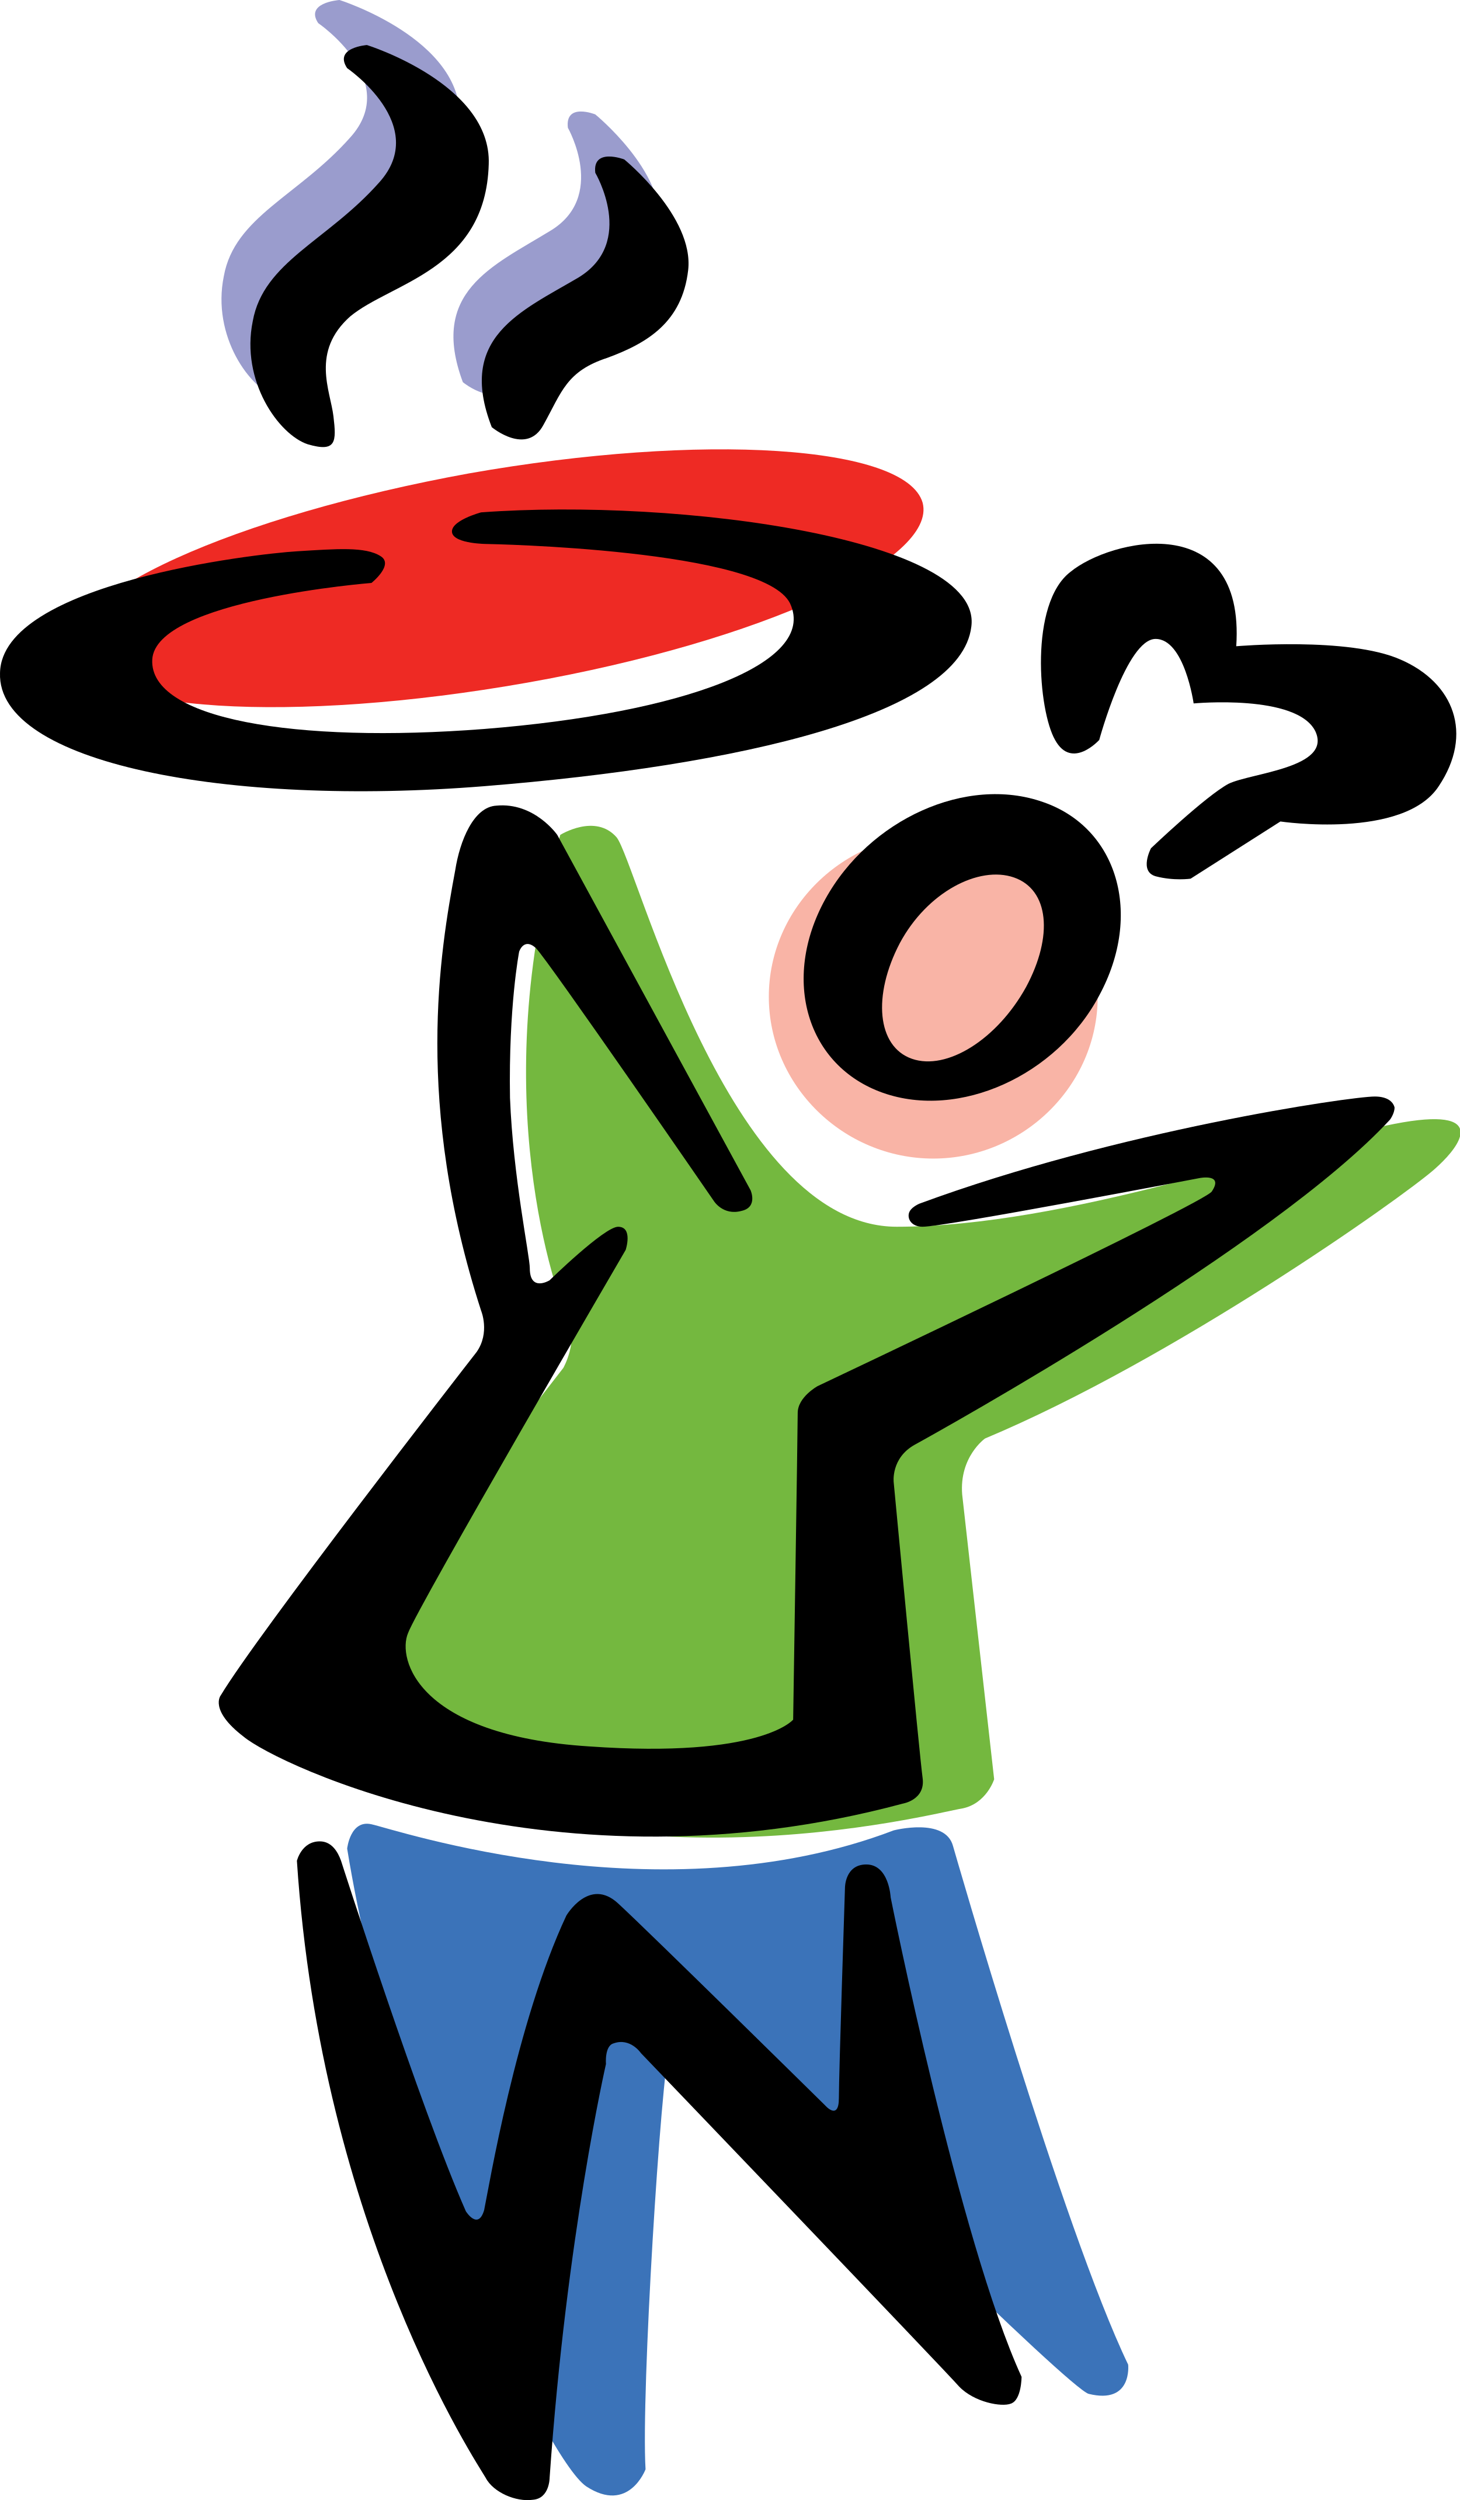 <?xml version="1.0" encoding="utf-8"?>
<!-- Generator: Adobe Illustrator 16.0.0, SVG Export Plug-In . SVG Version: 6.00 Build 0)  -->
<!DOCTYPE svg PUBLIC "-//W3C//DTD SVG 1.1//EN" "http://www.w3.org/Graphics/SVG/1.1/DTD/svg11.dtd">
<svg version="1.1" id="Layer_1" xmlns="http://www.w3.org/2000/svg" xmlns:xlink="http://www.w3.org/1999/xlink" x="0px" y="0px"
	 width="102.653px" height="175.75px" viewBox="45.05 8.504 102.653 175.75" enable-background="new 45.05 8.504 102.653 175.75"
	 xml:space="preserve">
<g>
	<path fill="#9A9CCD" d="M67.423,10.129c0,0,5.887,4.021,2.248,8.042c-3.64,4.107-8.135,5.561-8.885,9.753
		c-0.856,4.192,1.82,7.957,3.854,8.555c2.033,0.685,2.033-0.085,1.819-1.882c-0.214-1.797-1.605-4.534,1.178-7.015
		c2.89-2.396,9.526-3.251,9.74-10.694c0.214-5.646-8.456-8.384-8.456-8.384s0,0-0.001,0s-0.003,0-0.005,0
		C68.771,8.516,66.49,8.72,67.423,10.129L67.423,10.129z"/>
	<path fill="#9A9CCD" d="M84.978,17.487c0,0,2.783,4.876-1.285,7.272c-4.067,2.48-8.456,4.277-6.101,10.608
		c0,0,2.462,2.053,3.639-0.171c1.285-2.31,1.713-3.764,4.496-4.705c2.89-1.027,5.245-2.481,5.673-6.16
		c0.428-3.764-4.496-7.785-4.496-7.785S84.764,15.69,84.978,17.487L84.978,17.487z"/>
	<path fill="#EE2A24" d="M109.918,43.836c1.071,4.021-11.347,9.753-27.83,12.662c-16.484,2.909-30.721,2.053-31.898-2.053
		c-1.177-4.021,11.347-9.667,27.831-12.662C94.505,38.875,108.741,39.815,109.918,43.836L109.918,43.836z"/>
	<path fill="#F9B4A6" d="M122.229,78.57c0,6.245-5.246,11.378-11.562,11.378S99.106,84.815,99.106,78.57
		c0-6.245,5.246-11.378,11.562-11.378S122.229,72.325,122.229,78.57L122.229,78.57z"/>
	<path fill="#3B73B9" d="M112.06,138.285c0,0,7.707,26.862,12.311,36.444c0,0,0.32,2.822-2.783,2.054
		c-1.393-0.429-20.552-19.249-25.476-24.981c0,0-3.211-2.139-3.96,0.344c-0.643,2.479-2.034,24.553-1.713,29.941
		c0,0-1.177,3.166-4.174,1.198c-2.89-1.968-13.487-24.384-16.806-44.829c0,0,0.214-2.055,1.713-1.711
		c1.605,0.342,20.337,6.673,36.715,0.428C107.885,137.173,111.524,136.231,112.06,138.285L112.06,138.285z"/>
	<path fill="#74B83F" d="M112.701,113.562l2.248,20.02c0,0-0.535,1.711-2.248,2.053c-1.819,0.258-26.438,6.93-44.743-5.304
		c0,0-2.462-1.112-0.535-3.509c1.927-2.396,17.234-22.157,17.234-22.157s1.07-1.882,0.321-3.422s-5.887-15.742-0.535-34.05
		c0,0,2.462-1.54,3.96,0.171c1.392,1.711,7.814,27.376,19.696,27.376c11.881,0,27.295-5.562,34.359-7.101
		c3.584-0.77,5.003-0.492,5.245,0.223v0.53c-0.181,0.687-0.943,1.559-1.819,2.327c-2.355,2.053-18.305,13.346-31.576,18.906
		C114.308,109.625,112.487,110.908,112.701,113.562L112.701,113.562z"/>
	<path d="M97.823,92.173L84.229,67.192c0,0-1.605-2.31-4.281-2.053c-1.605,0.085-2.569,2.481-2.89,4.534
		c-1.07,5.732-2.89,16.426,1.82,30.971c0,0,0.642,1.539-0.321,2.907c-1.07,1.369-15.414,19.849-17.983,24.126
		c0,0-0.856,1.026,1.605,2.908c2.355,1.968,21.836,11.293,46.349,4.706c0,0,1.604-0.257,1.391-1.797s-2.033-20.789-2.033-20.789
		s-0.214-1.711,1.498-2.652c1.713-0.94,25.264-14.03,33.397-22.842c0,0,0.321-0.428,0.321-0.855c-0.107-0.428-0.535-0.77-1.393-0.77
		c-1.713,0-18.09,2.396-32.006,7.529c0,0-0.643,0.256-0.749,0.684c-0.106,0.428,0.214,0.941,0.963,0.941
		c1.606,0,19.481-3.422,19.481-3.422s1.713-0.342,0.856,0.941c-0.429,0.77-27.724,13.688-27.724,13.688s-1.393,0.771-1.393,1.883
		s-0.32,21.56-0.32,21.56s-2.248,2.736-14.344,1.881c-12.096-0.77-13.487-6.158-12.738-7.955
		c0.642-1.797,15.307-26.948,15.307-26.948s0.535-1.626-0.535-1.626c-0.963,0-4.817,3.765-4.817,3.765S82.3,99.36,82.3,97.651
		c0-0.855-1.177-6.417-1.392-11.979c-0.106-6.416,0.643-10.266,0.643-10.266s0.321-1.026,1.178-0.257
		c0.856,0.855,12.523,17.795,12.523,17.795s0.643,1.027,1.927,0.684C98.358,93.371,97.823,92.173,97.823,92.173L97.823,92.173z"/>
	<path d="M122.335,78.485c-2.997,5.646-9.848,8.726-15.199,6.844c-5.353-1.882-7.172-7.956-4.066-13.603
		c3.104-5.646,9.953-8.726,15.307-6.844C123.62,66.679,125.438,72.753,122.335,78.485L122.335,78.485z M116.341,70.187
		c-2.462-0.855-6.102,1.026-8.027,4.62c-1.926,3.679-1.605,7.272,0.855,8.127s5.995-1.369,8.027-5.048
		C119.124,74.292,118.804,71.042,116.341,70.187L116.341,70.187z"/>
	<path d="M69.029,139.312c0,0,5.566,17.367,8.777,24.64c0,0,0.856,1.368,1.285-0.085c0.321-1.54,2.248-13.176,5.78-20.704
		c0,0,1.605-2.737,3.639-0.854c2.141,1.967,14.558,14.2,14.558,14.2s0.964,1.112,0.964-0.513c0-1.711,0.429-14.801,0.429-14.801
		s0-1.625,1.498-1.625c1.605,0,1.713,2.31,1.713,2.31s4.816,24.126,9.205,33.707c0,0,0,1.626-0.749,1.883
		c-0.644,0.257-2.569-0.086-3.64-1.198c-0.963-1.111-22.372-23.439-22.372-23.439s-0.749-1.112-1.926-0.686
		c-0.642,0.172-0.535,1.455-0.535,1.455s-2.783,12.147-3.961,29.086c0,0,0,1.455-1.177,1.541c-1.177,0.172-2.783-0.514-3.318-1.541
		c-0.535-0.939-11.56-17.365-13.273-43.373c0,0,0.321-1.369,1.605-1.369C68.387,137.942,68.815,138.713,69.029,139.312
		L69.029,139.312z"/>
	<path d="M125.976,68.133c0,0,3.854-3.678,5.459-4.534c1.604-0.771,7.278-1.113,6.102-3.679c-1.284-2.652-8.562-1.967-8.562-1.967
		s-0.644-4.534-2.677-4.534c-2.034,0-3.961,7.101-3.961,7.101s-1.927,2.139-3.104,0c-1.178-2.053-1.819-9.582,1.07-11.806
		c2.783-2.31,12.311-4.534,11.668,5.219c0,0,7.92-0.685,11.561,0.941c3.746,1.625,5.139,5.219,2.676,8.897
		c-2.462,3.764-11.132,2.481-11.132,2.481l-6.315,4.021c0,0-1.178,0.171-2.462-0.171C125.118,69.759,125.976,68.133,125.976,68.133
		L125.976,68.133z"/>
	<path d="M79.305,46.745c0,0,19.481,0.342,21.301,4.192c1.928,4.192-7.493,7.7-21.516,8.812
		c-13.273,1.026-23.549-0.685-23.335-4.876c0.214-4.192,15.414-5.39,15.414-5.39s1.605-1.283,0.642-1.882
		c-1.07-0.684-3.104-0.513-5.887-0.342c-2.89,0.171-20.766,2.224-20.873,8.555c-0.214,6.331,15.949,9.411,34.039,7.957
		c18.09-1.455,33.504-5.047,34.253-11.207c0.856-6.16-20.445-9.069-34.467-8.042c0,0-2.248,0.599-2.034,1.455
		C77.057,46.745,79.305,46.745,79.305,46.745L79.305,46.745z"/>
	<path d="M69.457,13.295c0,0,5.887,4.021,2.248,8.042c-3.64,4.106-8.135,5.561-8.885,9.753c-0.856,4.192,1.82,7.957,3.854,8.641
		c2.034,0.599,2.034-0.171,1.82-1.968c-0.214-1.796-1.605-4.534,1.178-7.015c2.89-2.396,9.526-3.251,9.741-10.694
		c0.214-5.646-8.563-8.384-8.563-8.384S68.494,11.84,69.457,13.295L69.457,13.295z"/>
	<path d="M86.905,20.652c0,0,2.89,4.876-1.177,7.358c-4.067,2.396-8.563,4.192-6.102,10.522c0,0,2.462,2.053,3.64-0.171
		c1.284-2.31,1.605-3.764,4.496-4.706c2.783-1.026,5.245-2.481,5.673-6.16c0.428-3.764-4.496-7.785-4.496-7.785
		S86.691,18.855,86.905,20.652L86.905,20.652z"/>
</g>
</svg>
